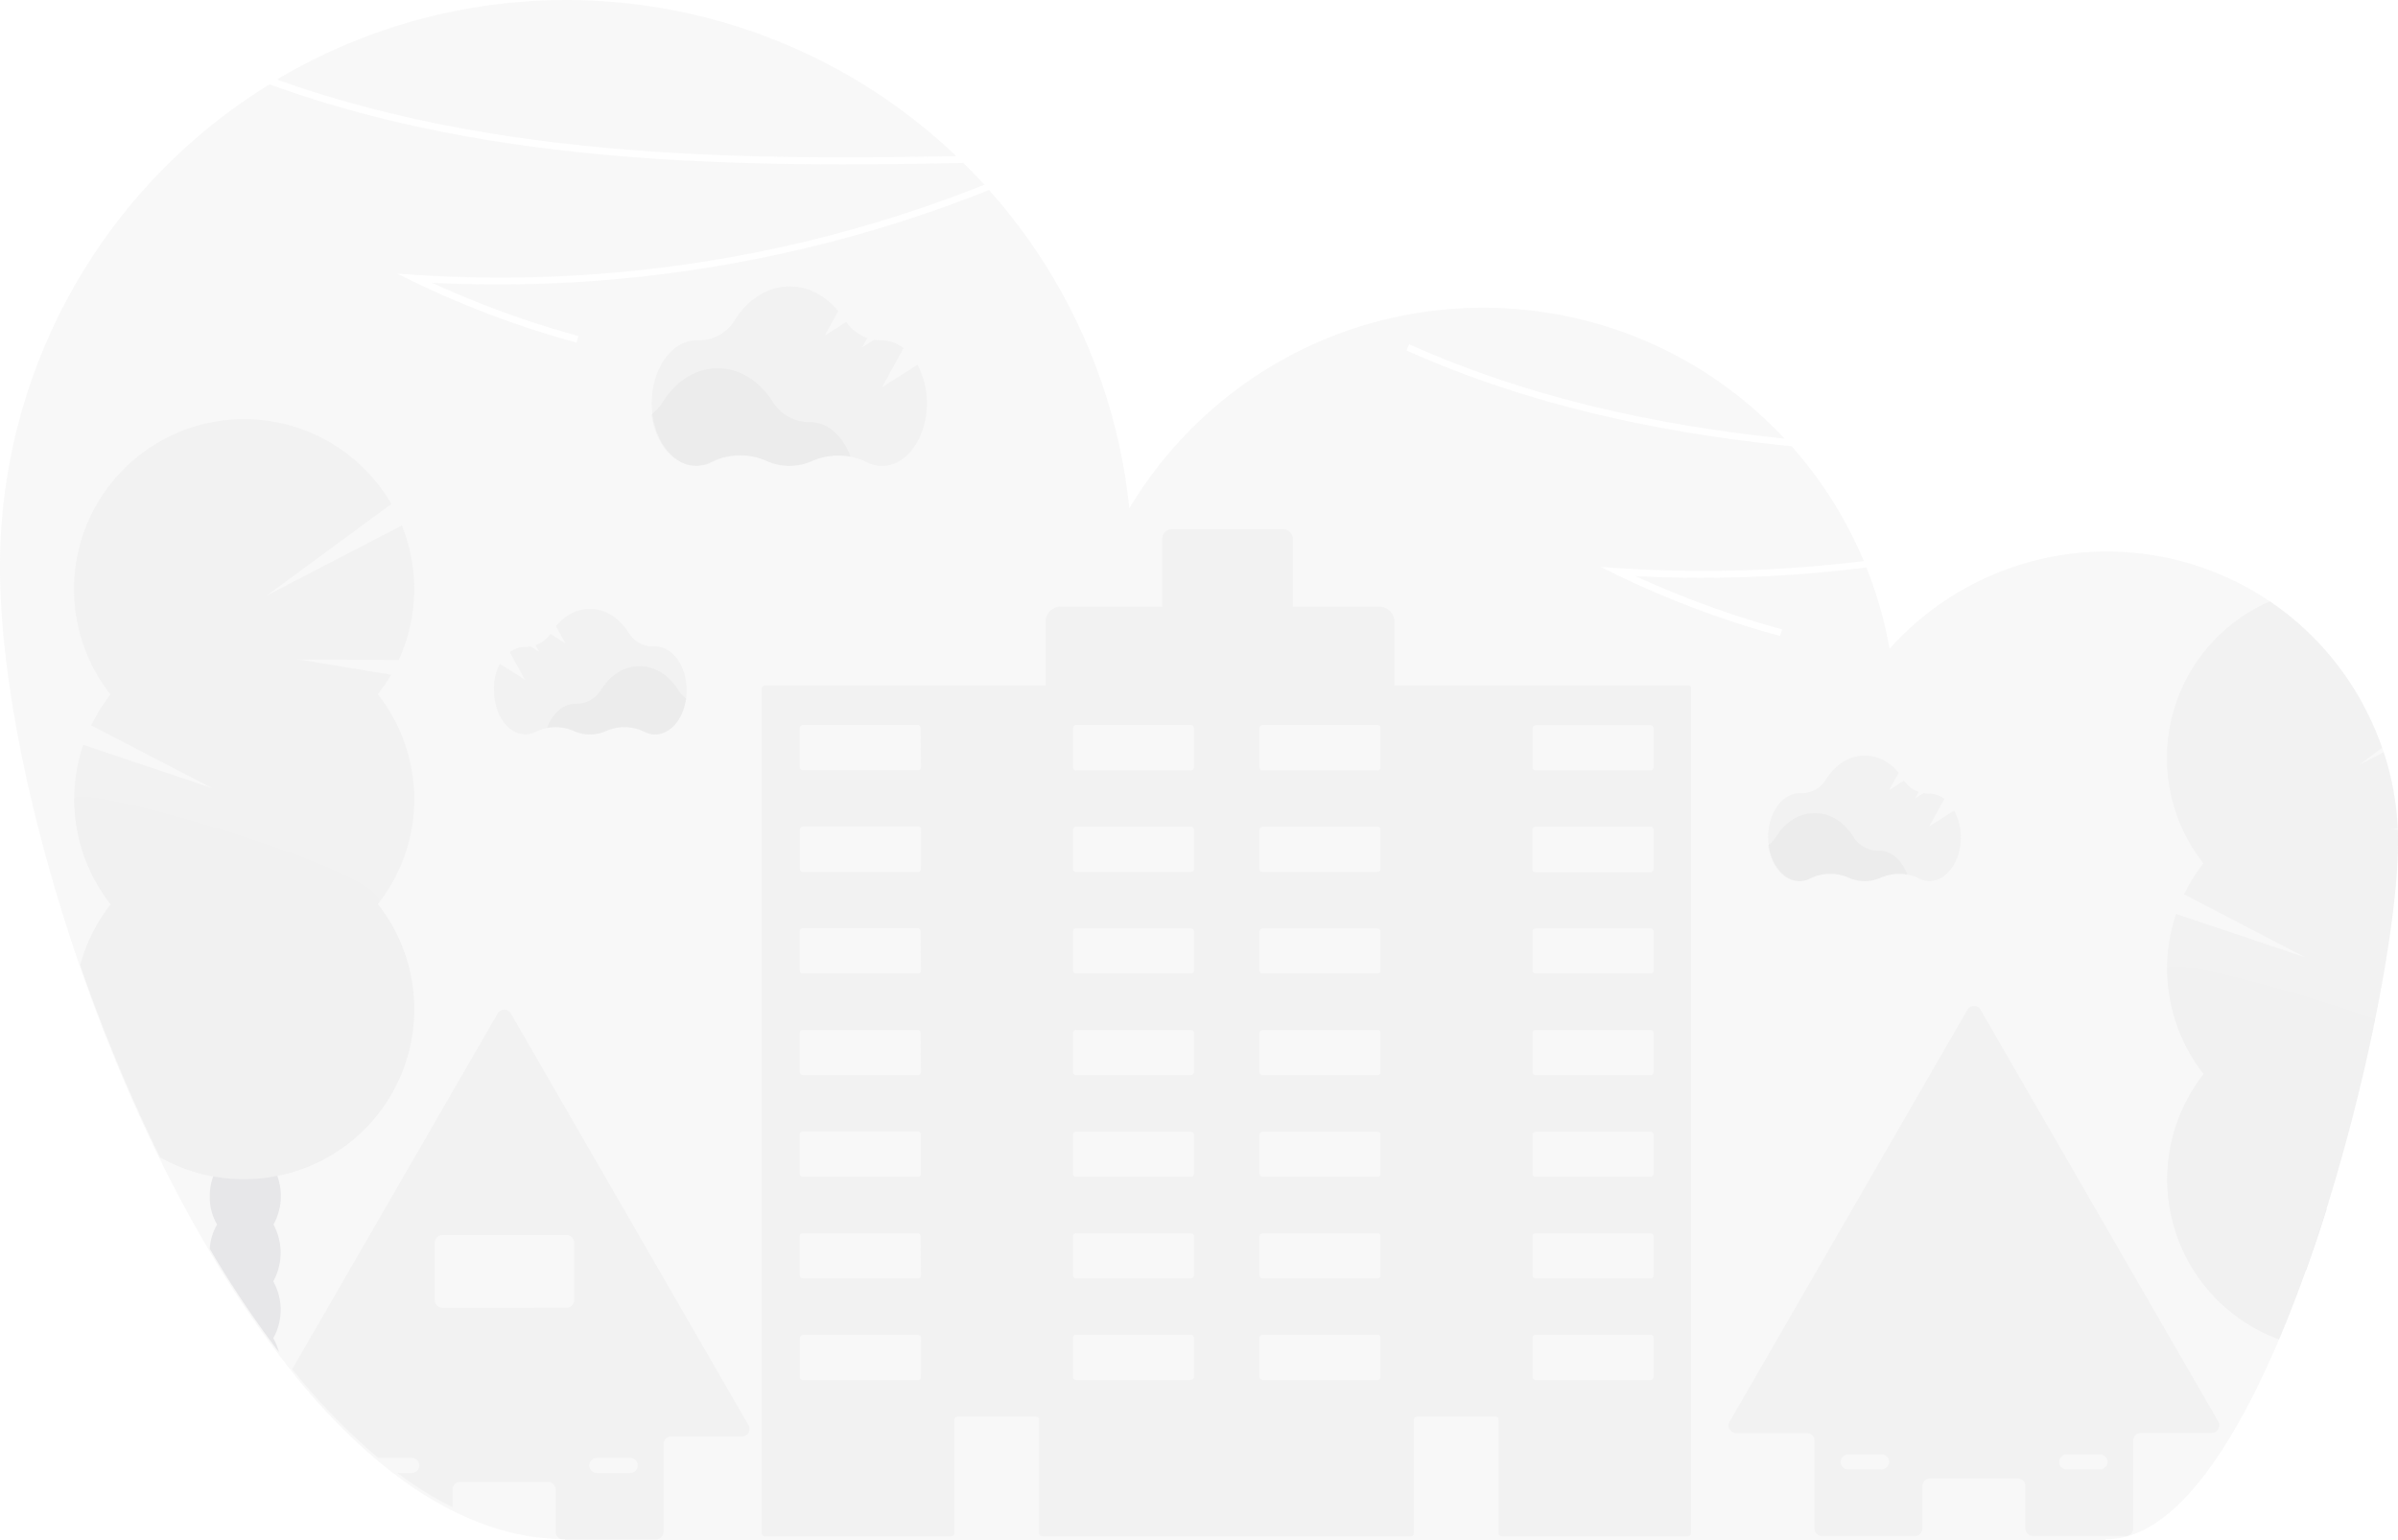 <svg id="fbbf0112-9f0c-4059-91ae-024eb0aa32cc" xmlns="http://www.w3.org/2000/svg" viewBox="0 0 1046 672.1"><defs><style>.cls-1,.cls-4{fill:#bbb;}.cls-1,.cls-2,.cls-5{opacity:0.1;}.cls-1,.cls-5{isolation:isolate;}.cls-3{fill:#3f3d56;}</style></defs><title>illustration-4</title><path class="cls-1" d="M417.1,93.3A246.67,246.67,0,0,0,120.8,59.9C215.8,93.9,320.6,95.2,417.1,93.3Z" transform="translate(0 -25.2)"/><path class="cls-1" d="M967.6,645.5,863.9,465.8a3.27,3.27,0,0,0-4.5-1.2,3.45,3.45,0,0,0-1.2,1.2L754.5,645.5a3.33,3.33,0,0,0,1.1,4.5,3.37,3.37,0,0,0,1.7.5h30.9a3.33,3.33,0,0,1,3.3,3.3v38.3a3.33,3.33,0,0,0,3.3,3.3h40.4a3.33,3.33,0,0,0,3.3-3.3V673.6a3.33,3.33,0,0,1,3.3-3.3h38.4a3.33,3.33,0,0,1,3.3,3.3v18.5a3.33,3.33,0,0,0,3.3,3.3h40.4a3.33,3.33,0,0,0,3.3-3.3V653.7a3.33,3.33,0,0,1,3.3-3.3h30.9a3.33,3.33,0,0,0,3.3-3.3A2.28,2.28,0,0,0,967.6,645.5ZM823,665.4a3.45,3.45,0,0,1-2.3,1H806.2a3.3,3.3,0,0,1,0-6.6h14.6a3.33,3.33,0,0,1,3.3,3.3,3.57,3.57,0,0,1-1.1,2.3Zm95.3,0a3.45,3.45,0,0,1-2.3,1H901.5a3.3,3.3,0,1,1,0-6.6H916a3.33,3.33,0,0,1,3.3,3.3,3,3,0,0,1-1,2.3Z" transform="translate(0 -25.2)"/><path class="cls-1" d="M326.5,647.1,222.8,467.4a3.27,3.27,0,0,0-4.5-1.2,3.45,3.45,0,0,0-1.2,1.2L127.5,622.6A274.48,274.48,0,0,0,165,661.3h14.6a3.3,3.3,0,0,1,0,6.6h-6.2a152.41,152.41,0,0,0,24,14.9v-7.7a3.33,3.33,0,0,1,3.3-3.3h38.4a3.33,3.33,0,0,1,3.3,3.3v18.5a3.27,3.27,0,0,0,3.3,3.3h40.4a3.32,3.32,0,0,0,2.6-1.3,3.72,3.72,0,0,0,.7-2V655.3a3.33,3.33,0,0,1,3.3-3.3h30.9a3.33,3.33,0,0,0,3.3-3.3A2.4,2.4,0,0,0,326.5,647.1ZM258,662.3a3.45,3.45,0,0,1,2.3-1h14.6a3.3,3.3,0,0,1,0,6.6H260.3a3.33,3.33,0,0,1-3.3-3.3,3.26,3.26,0,0,1,1-2.3Zm-65.1-66.5a3.33,3.33,0,0,1-3.3-3.3V567.4a3.33,3.33,0,0,1,3.3-3.3h54.3a3.33,3.33,0,0,1,3.3,3.3v25.1a3.33,3.33,0,0,1-3.3,3.3Z" transform="translate(0 -25.2)"/><path class="cls-1" d="M736.5,324.3H608.2V296.5a6.59,6.59,0,0,0-6.6-6.6H563.9V260.3a4.23,4.23,0,0,0-4.2-4.2H511.2a4.23,4.23,0,0,0-4.2,4.2v29.6H462.7a6.59,6.59,0,0,0-6.6,6.6h0v27.8H333.6a1.35,1.35,0,0,0-1.3,1.4V694.2a1.32,1.32,0,0,0,1.3,1.3h81.3a1.42,1.42,0,0,0,1.4-1.3V644.6a1.35,1.35,0,0,1,1.4-1.3H452a1.32,1.32,0,0,1,1.3,1.3v49.6a1.32,1.32,0,0,0,1.3,1.3H615.4a1.32,1.32,0,0,0,1.3-1.3V644.6a1.32,1.32,0,0,1,1.3-1.3h34.4a1.32,1.32,0,0,1,1.3,1.3v49.6a1.32,1.32,0,0,0,1.3,1.3h81.3a1.32,1.32,0,0,0,1.3-1.3V325.7C737.9,324.9,737.3,324.3,736.5,324.3ZM401.7,626.1a1.32,1.32,0,0,1-1.3,1.3H350.2a1.32,1.32,0,0,1-1.3-1.3h0V609a1.35,1.35,0,0,1,1.4-1.3h50.2a1.32,1.32,0,0,1,1.3,1.3Zm0-44.4a1.32,1.32,0,0,1-1.3,1.3H350.2a1.49,1.49,0,0,1-1.4-1.3h0V564.6a1.32,1.32,0,0,1,1.3-1.3h50.2a1.32,1.32,0,0,1,1.3,1.3h0Zm0-44.3a1.32,1.32,0,0,1-1.3,1.3H350.2a1.42,1.42,0,0,1-1.4-1.3V520.2a1.35,1.35,0,0,1,1.4-1.3h50.2a1.32,1.32,0,0,1,1.3,1.3Zm0-44.4a1.32,1.32,0,0,1-1.3,1.3H350.2a1.49,1.49,0,0,1-1.4-1.3h0V475.9a1.32,1.32,0,0,1,1.3-1.3h50.2a1.32,1.32,0,0,1,1.3,1.3h0Zm0-44.3a1.32,1.32,0,0,1-1.3,1.3H350.2a1.42,1.42,0,0,1-1.4-1.3V431.5a1.32,1.32,0,0,1,1.3-1.3h50.2a1.32,1.32,0,0,1,1.3,1.3h0Zm0-44.3a1.32,1.32,0,0,1-1.3,1.3H350.2a1.32,1.32,0,0,1-1.3-1.3h0V387.2a1.43,1.43,0,0,1,1.4-1.4h50.2a1.35,1.35,0,0,1,1.3,1.4Zm0-44.4a1.32,1.32,0,0,1-1.3,1.3H350.2a1.49,1.49,0,0,1-1.4-1.3h0V342.9a1.49,1.49,0,0,1,1.3-1.4h50.2a1.32,1.32,0,0,1,1.3,1.3h0ZM520.8,626a1.32,1.32,0,0,1-1.3,1.3H469.3A1.32,1.32,0,0,1,468,626V608.9a1.32,1.32,0,0,1,1.3-1.3h50.2a1.32,1.32,0,0,1,1.3,1.3Zm0-44.3a1.32,1.32,0,0,1-1.3,1.3H469.3a1.32,1.32,0,0,1-1.3-1.3V564.6a1.32,1.32,0,0,1,1.3-1.3h50.2a1.32,1.32,0,0,1,1.3,1.3h0Zm0-44.3a1.32,1.32,0,0,1-1.3,1.3H469.3a1.32,1.32,0,0,1-1.3-1.3V520.3a1.32,1.32,0,0,1,1.3-1.3h50.2a1.32,1.32,0,0,1,1.3,1.3Zm0-44.4a1.32,1.32,0,0,1-1.3,1.3H469.3A1.32,1.32,0,0,1,468,493V475.9a1.32,1.32,0,0,1,1.3-1.3h50.2a1.32,1.32,0,0,1,1.3,1.3h0Zm0-44.3a1.32,1.32,0,0,1-1.3,1.3H469.3a1.32,1.32,0,0,1-1.3-1.3V431.6a1.32,1.32,0,0,1,1.3-1.3h50.2a1.32,1.32,0,0,1,1.3,1.3h0Zm0-44.3a1.32,1.32,0,0,1-1.3,1.3H469.3a1.32,1.32,0,0,1-1.3-1.3V387.3a1.49,1.49,0,0,1,1.3-1.4h50.2a1.35,1.35,0,0,1,1.3,1.4Zm0-44.4a1.49,1.49,0,0,1-1.3,1.4H469.3A1.35,1.35,0,0,1,468,360V342.9a1.42,1.42,0,0,1,1.3-1.4h50.2a1.32,1.32,0,0,1,1.3,1.3h0Zm81.4,266a1.32,1.32,0,0,1-1.3,1.3H550.7a1.32,1.32,0,0,1-1.3-1.3V608.9a1.32,1.32,0,0,1,1.3-1.3h50.2a1.32,1.32,0,0,1,1.3,1.3Zm0-44.3a1.32,1.32,0,0,1-1.3,1.3H550.7a1.32,1.32,0,0,1-1.3-1.3V564.6a1.32,1.32,0,0,1,1.3-1.3h50.2a1.32,1.32,0,0,1,1.3,1.3h0Zm0-44.3a1.32,1.32,0,0,1-1.3,1.3H550.7a1.32,1.32,0,0,1-1.3-1.3V520.3a1.32,1.32,0,0,1,1.3-1.3h50.2a1.32,1.32,0,0,1,1.3,1.3Zm0-44.4a1.32,1.32,0,0,1-1.3,1.3H550.7a1.32,1.32,0,0,1-1.3-1.3V475.9a1.32,1.32,0,0,1,1.3-1.3h50.2a1.32,1.32,0,0,1,1.3,1.3h0Zm0-44.3a1.32,1.32,0,0,1-1.3,1.3H550.7a1.32,1.32,0,0,1-1.3-1.3V431.6a1.32,1.32,0,0,1,1.3-1.3h50.2a1.32,1.32,0,0,1,1.3,1.3h0Zm0-44.3a1.32,1.32,0,0,1-1.3,1.3H550.7a1.32,1.32,0,0,1-1.3-1.3V387.3a1.49,1.49,0,0,1,1.3-1.4h50.2a1.35,1.35,0,0,1,1.3,1.4Zm0-44.4a1.49,1.49,0,0,1-1.3,1.4H550.7a1.35,1.35,0,0,1-1.3-1.4V342.9a1.42,1.42,0,0,1,1.3-1.4h50.2a1.32,1.32,0,0,1,1.3,1.3h0ZM721.3,626a1.32,1.32,0,0,1-1.3,1.3H669.8a1.32,1.32,0,0,1-1.3-1.3h0V608.9a1.32,1.32,0,0,1,1.3-1.3H720a1.32,1.32,0,0,1,1.3,1.3Zm0-44.3A1.32,1.32,0,0,1,720,583H669.8a1.32,1.32,0,0,1-1.3-1.3h0V564.6a1.32,1.32,0,0,1,1.3-1.3H720a1.32,1.32,0,0,1,1.3,1.3Zm0-44.3a1.32,1.32,0,0,1-1.3,1.3H669.8a1.32,1.32,0,0,1-1.3-1.3V520.3a1.32,1.32,0,0,1,1.3-1.3H720a1.32,1.32,0,0,1,1.3,1.3Zm0-44.4a1.32,1.32,0,0,1-1.3,1.3H669.8a1.32,1.32,0,0,1-1.3-1.3h0V475.9a1.32,1.32,0,0,1,1.3-1.3H720a1.32,1.32,0,0,1,1.3,1.3Zm0-44.3A1.32,1.32,0,0,1,720,450H669.8a1.32,1.32,0,0,1-1.3-1.3V431.6a1.32,1.32,0,0,1,1.3-1.3H720a1.32,1.32,0,0,1,1.3,1.3Zm0-44.3a1.42,1.42,0,0,1-1.3,1.4H669.7a1.32,1.32,0,0,1-1.3-1.3h0V387.3a1.42,1.42,0,0,1,1.3-1.4H720a1.35,1.35,0,0,1,1.3,1.4Zm0-44.4a1.42,1.42,0,0,1-1.3,1.4H669.8a1.32,1.32,0,0,1-1.3-1.3h0V343a1.49,1.49,0,0,1,1.3-1.4H720a1.35,1.35,0,0,1,1.3,1.4Z" transform="translate(0 -25.2)"/><path class="cls-1" d="M371,224.5a29.34,29.34,0,0,0-16.8,1.8,24.16,24.16,0,0,1-20.2-.1,28.07,28.07,0,0,0-23.7.5,14.58,14.58,0,0,1-6.8,1.7c-9.6,0-17.6-9.7-19.3-22.4a19.85,19.85,0,0,0,4.8-5.2c5.6-9.1,14.4-14.9,24.1-14.9s18.4,5.8,24,14.7a18.79,18.79,0,0,0,16,8.8h.3C361.1,209.4,367.7,215.5,371,224.5Z" transform="translate(0 -25.2)"/><path class="cls-1" d="M400.2,184.4l-15.5,9.8,9.4-17.1a16.12,16.12,0,0,0-9.4-3.4h-.3c-1.1,0-2.2-.1-3.2-.2l-5.2,3.3,2.3-4.1a19.32,19.32,0,0,1-9.2-7l-9.4,6,5.9-10.8c-5.5-6.6-12.9-10.7-21.1-10.7-9.8,0-18.5,5.8-24.1,14.9a18.17,18.17,0,0,1-16,8.6h-.5c-10.8,0-19.6,12.3-19.6,27.4s8.8,27.4,19.6,27.4a14.58,14.58,0,0,0,6.8-1.7,28.43,28.43,0,0,1,23.7-.5,24.31,24.31,0,0,0,20.1,0,28,28,0,0,1,23.5.5,14.49,14.49,0,0,0,6.7,1.7c10.8,0,19.6-12.3,19.6-27.4A35.86,35.86,0,0,0,400.2,184.4Z" transform="translate(0 -25.2)"/><path class="cls-1" d="M832,406.9a20.35,20.35,0,0,0-11.7,1.3,17.32,17.32,0,0,1-14.1,0,20,20,0,0,0-16.6.3,10.05,10.05,0,0,1-4.8,1.2c-6.7,0-12.3-6.8-13.5-15.7a14.56,14.56,0,0,0,3.4-3.6c3.9-6.4,10-10.4,16.9-10.4s12.9,4,16.8,10.3a12.73,12.73,0,0,0,11.2,6.1h.2C825.1,396.4,829.7,400.7,832,406.9Z" transform="translate(0 -25.2)"/><path class="cls-1" d="M852.4,378.9l-10.9,6.9,6.6-12a10.6,10.6,0,0,0-6.6-2.3h-.2a9,9,0,0,1-2.3-.2l-3.7,2.3,1.6-2.9a12.5,12.5,0,0,1-6.4-4.9L824,370l4.2-7.6c-3.8-4.6-9-7.5-14.8-7.5-6.8,0-13,4.1-16.9,10.4a12.44,12.44,0,0,1-11.2,6H785c-7.6,0-13.7,8.6-13.7,19.1s6.1,19.2,13.7,19.2a10.05,10.05,0,0,0,4.8-1.2,19.67,19.67,0,0,1,16.6-.3,17.32,17.32,0,0,0,14.1,0,19.57,19.57,0,0,1,16.4.3,10,10,0,0,0,4.7,1.2c7.6,0,13.7-8.6,13.7-19.2A24.83,24.83,0,0,0,852.4,378.9Z" transform="translate(0 -25.2)"/><path class="cls-1" d="M238.6,342.9a20.35,20.35,0,0,1,11.7,1.3,17.32,17.32,0,0,0,14.1,0,20,20,0,0,1,16.6.3,10.05,10.05,0,0,0,4.8,1.2c6.7,0,12.3-6.8,13.5-15.7a14.56,14.56,0,0,1-3.4-3.6c-3.9-6.4-10-10.5-16.9-10.5s-12.9,4-16.8,10.3a12.73,12.73,0,0,1-11.2,6.1h-.2C245.5,332.4,240.9,336.7,238.6,342.9Z" transform="translate(0 -25.2)"/><path class="cls-1" d="M218.1,314.9l10.9,6.9-6.6-12a10.6,10.6,0,0,1,6.6-2.3h.2a9,9,0,0,0,2.3-.2l3.7,2.3-1.6-2.9a13.16,13.16,0,0,0,6.5-4.9l6.6,4.2-4.2-7.6c3.9-4.6,9-7.5,14.8-7.5,6.9,0,13,4.1,16.9,10.4a12.44,12.44,0,0,0,11.2,6h.4c7.6,0,13.7,8.6,13.7,19.1s-6.1,19.2-13.7,19.2a10.05,10.05,0,0,1-4.8-1.2,19.67,19.67,0,0,0-16.6-.3,17.32,17.32,0,0,1-14.1,0,19.57,19.57,0,0,0-16.4.3,10,10,0,0,1-4.7,1.2c-7.6,0-13.7-8.6-13.7-19.2A21.36,21.36,0,0,1,218.1,314.9Z" transform="translate(0 -25.2)"/><g class="cls-2"><path class="cls-3" d="M122.4,571.9a25.73,25.73,0,0,1-3.2,12.4,25.45,25.45,0,0,1,0,24.8,22.17,22.17,0,0,1,2.4,6,452,452,0,0,1-30.1-45h0a23.77,23.77,0,0,1,3.2-10.6,23.44,23.44,0,0,1-3.2-12.4,25.53,25.53,0,0,1,1.5-8.6,26.4,26.4,0,0,1,1.8-3.8c2.8-4.8,7.3-7.9,12.2-7.9s9.4,3.1,12.3,7.9a17.64,17.64,0,0,1,1.7,3.7,26.1,26.1,0,0,1,1.5,8.7,25.73,25.73,0,0,1-3.2,12.4A26.2,26.2,0,0,1,122.4,571.9Z" transform="translate(0 -25.2)"/><ellipse class="cls-3" cx="106.9" cy="497.1" rx="15.5" ry="20.3"/><ellipse class="cls-3" cx="106.9" cy="472.4" rx="15.5" ry="20.3"/><path class="cls-4" d="M180.7,373.9a73.85,73.85,0,0,1-15.9,45.8,74.13,74.13,0,0,1-44,118.6c-1.8.4-3.6.6-5.4.9a74.32,74.32,0,0,1-17,.1c-1.9-.2-3.7-.5-5.6-.8a72.28,72.28,0,0,1-23-8.4A747.1,747.1,0,0,1,35,446.3a74.37,74.37,0,0,1,13.3-26.5,74.22,74.22,0,0,1-12-69.6l56.3,18.9L39.8,341.7a78.15,78.15,0,0,1,8.4-13.5,74.2,74.2,0,0,1,116.6-91.8,70.11,70.11,0,0,1,5.9,8.7l-54.4,40,59-30.6a74.38,74.38,0,0,1-1.4,58.7l-44-.3,40.7,6.7a70.76,70.76,0,0,1-5.8,8.5A74.68,74.68,0,0,1,180.7,373.9Z" transform="translate(0 -25.2)"/><path class="cls-5" d="M180.7,465.6a74.12,74.12,0,0,1-59.8,72.7c-1.8.4-3.6.6-5.4.9a74.32,74.32,0,0,1-17,.1c-1.9-.2-3.7-.5-5.6-.8a72.28,72.28,0,0,1-23-8.4A747.73,747.73,0,0,1,35,446.3a74.37,74.37,0,0,1,13.3-26.5,74.13,74.13,0,0,1-15.9-45.9c0-8.3,142.3,33.2,132.4,45.8A74.34,74.34,0,0,1,180.7,465.6Z" transform="translate(0 -25.2)"/></g><g class="cls-2"><path class="cls-3" d="M1014.9,552.6c-2.9,9.3-6,18.5-9.2,27.4a25.14,25.14,0,0,1-1.3-8.2C1004.4,562.9,1008.8,555.3,1014.9,552.6Z" transform="translate(0 -25.2)"/><path class="cls-4" d="M1046,393c0,17.5-3.5,45.3-10,77a840.45,840.45,0,0,1-21.2,82.6c-2.9,9.3-6,18.5-9.2,27.4-3.7,10.2-7.5,20.1-11.5,29.6a74.37,74.37,0,0,1-44.2-95.5,76.37,76.37,0,0,1,11.3-20.3,74.56,74.56,0,0,1-12-69.8l56.3,18.9-52.8-27.5a78.15,78.15,0,0,1,8.4-13.5,74.45,74.45,0,0,1,12.6-104.5,72.61,72.61,0,0,1,16.5-9.8,128.08,128.08,0,0,1,48.8,63.9l-9.7,7.3,10.5-5.4a126.2,126.2,0,0,1,6.1,33.3H1043l3,.5Z" transform="translate(0 -25.2)"/><path class="cls-5" d="M1036.1,470a840.45,840.45,0,0,1-21.2,82.6c-2.9,9.3-6,18.5-9.2,27.4-3.7,10.2-7.5,20.1-11.5,29.6A74.37,74.37,0,0,1,950,514.1a76.37,76.37,0,0,1,11.3-20.3,74.34,74.34,0,0,1-15.9-45.9C945.4,442.9,997.1,456,1036.1,470Z" transform="translate(0 -25.2)"/></g><path class="cls-1" d="M1045.9,387.3v-.5a126.2,126.2,0,0,0-6.1-33.3l-.6-1.8a127.07,127.07,0,0,0-215-43.4,177.25,177.25,0,0,0-10.1-35.5,573.37,573.37,0,0,1-100.6,3.8,412.17,412.17,0,0,0,63.8,23.2l-.8,2.9A410.53,410.53,0,0,1,705.2,276l-6.9-3.4,7.7.5A571.08,571.08,0,0,0,813,270a181.76,181.76,0,0,0-31.5-50.1c-57.6-5.8-114.7-17.9-168-41.8l1.2-2.7c51.9,23.3,107.5,35.3,163.7,41.2-67.7-72.6-181.5-76.5-254.1-8.8A181.68,181.68,0,0,0,492.6,247a246.55,246.55,0,0,0-61.2-138.9,569.16,569.16,0,0,1-94.8,28.7,575.83,575.83,0,0,1-148.1,11.8,412.17,412.17,0,0,0,63.8,23.2l-.8,2.9A413.59,413.59,0,0,1,180.2,148l-6.9-3.4,7.7.5a569.94,569.94,0,0,0,248.4-39.3c-3-3.2-6-6.4-9.2-9.5-98.4,2-205.6,1-302.6-34.3A247,247,0,0,0,0,272.8c0,46.5,12.8,110.4,35,174.5a750.77,750.77,0,0,0,34.9,84c6.8,13.8,14,27.2,21.6,40h0a452,452,0,0,0,30.1,45c2,2.6,3.9,5.1,5.9,7.6A270.48,270.48,0,0,0,165,662.8h0q4.2,3.45,8.4,6.6a160.75,160.75,0,0,0,24,15c14.7,7.3,29.8,11.7,45.3,12.3,1.2,0,2.5.1,3.7.1v.5h672v-.5h.5a34.2,34.2,0,0,0,11.4-2c23.8-8.4,45.6-42.3,63.8-85.1,4-9.5,7.9-19.4,11.5-29.6,3.2-9,6.3-18.2,9.2-27.4,8.4-27.1,15.5-54.7,21.2-82.6,6.4-31.7,10-59.5,10-77C1046,391.1,1046,389.2,1045.9,387.3Z" transform="translate(0 -25.2)"/></svg>